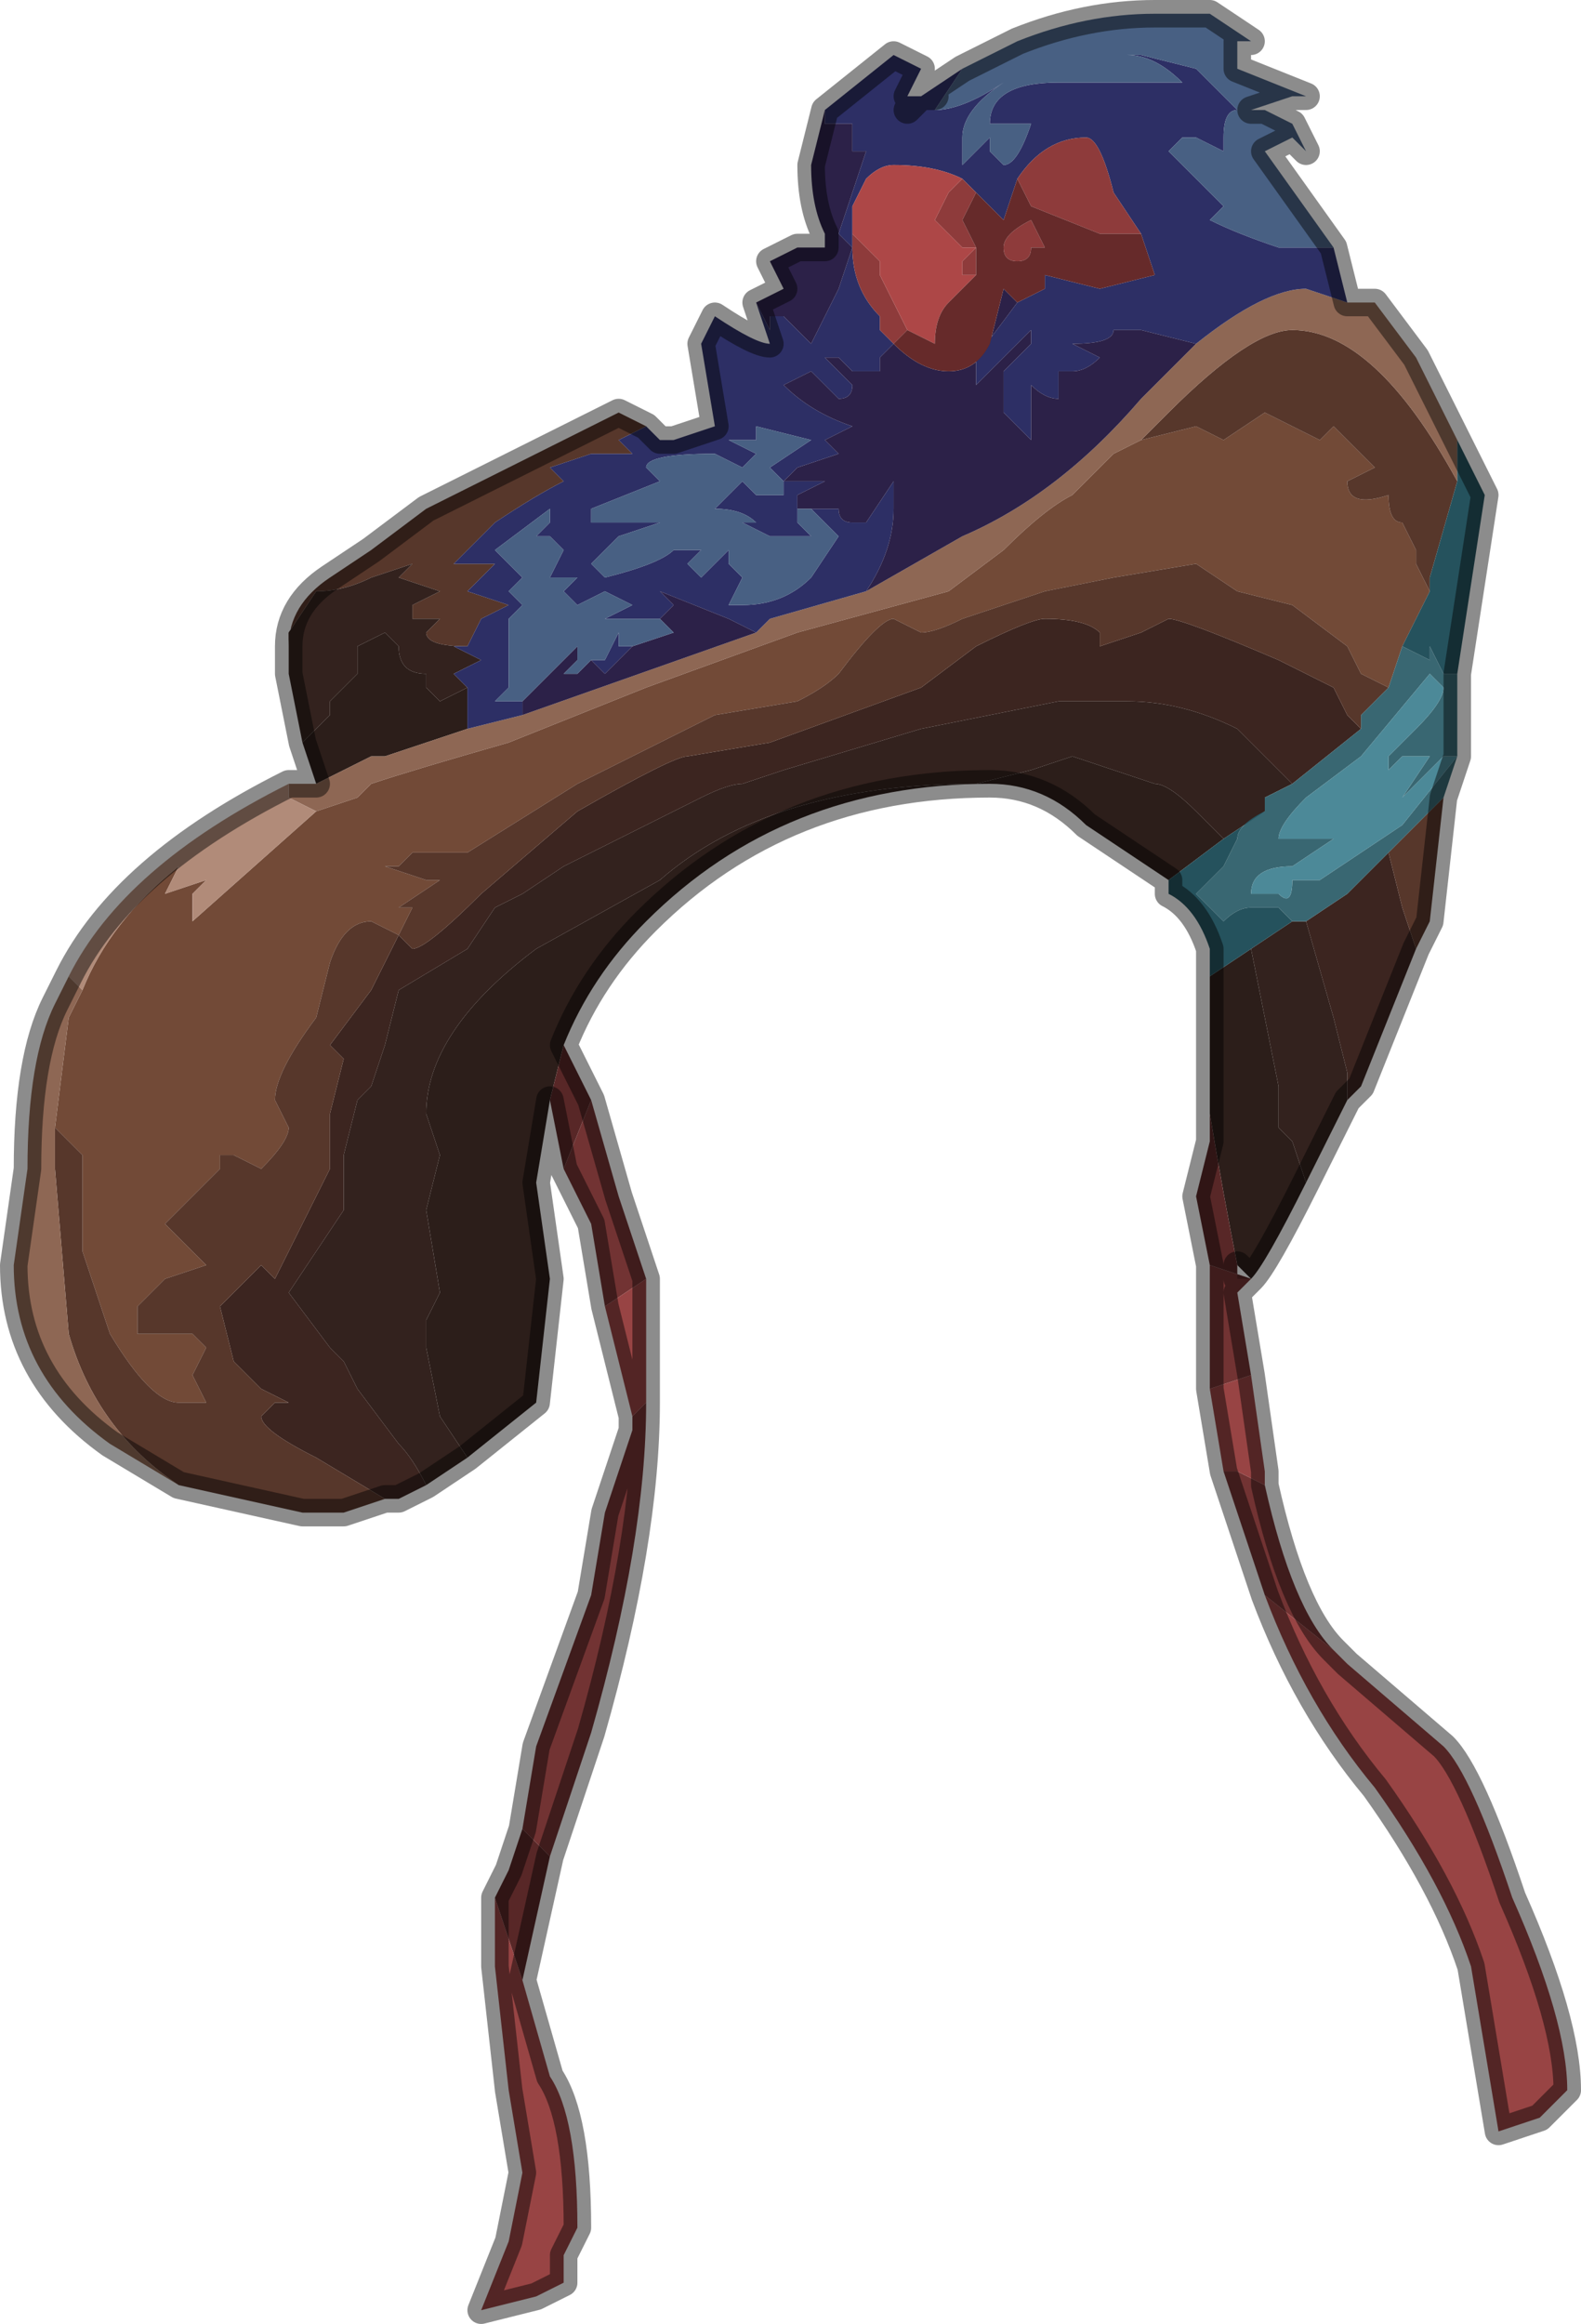 <?xml version="1.0" encoding="UTF-8" standalone="no"?>
<svg xmlns:xlink="http://www.w3.org/1999/xlink" height="8.45px" width="5.75px" xmlns="http://www.w3.org/2000/svg">
  <g transform="matrix(1.0, 0.0, 0.0, 1.0, 3.0, 2.6)">
    <path d="M2.05 -0.1 L1.95 -0.15 1.9 -0.25 1.7 -0.4 1.5 -0.45 1.35 -0.55 1.05 -0.5 0.8 -0.45 0.5 -0.35 Q0.4 -0.3 0.35 -0.3 L0.25 -0.35 Q0.2 -0.35 0.05 -0.15 0.0 -0.1 -0.1 -0.05 L-0.4 0.0 Q-0.5 0.05 -0.9 0.25 L-1.3 0.5 -1.4 0.5 -1.5 0.5 -1.55 0.55 -1.6 0.55 -1.45 0.6 -1.4 0.6 -1.55 0.7 -1.5 0.7 -1.55 0.8 -1.65 0.75 Q-1.75 0.75 -1.8 0.9 L-1.85 1.1 Q-2.0 1.3 -2.0 1.4 L-1.95 1.5 Q-1.95 1.55 -2.05 1.65 L-2.15 1.6 -2.2 1.6 -2.2 1.65 -2.25 1.7 -2.4 1.85 -2.25 2.0 -2.4 2.05 -2.5 2.15 -2.5 2.25 -2.3 2.25 -2.3 2.25 -2.25 2.3 -2.3 2.4 -2.25 2.5 -2.35 2.5 Q-2.45 2.5 -2.6 2.25 L-2.7 1.95 -2.7 1.85 -2.7 1.6 -2.8 1.5 -2.75 1.1 -2.7 1.0 Q-2.6 0.75 -2.35 0.55 L-2.35 0.55 -2.4 0.65 -2.4 0.65 Q-2.25 0.6 -2.25 0.6 L-2.3 0.65 -2.3 0.75 -1.85 0.35 -1.7 0.3 -1.65 0.25 Q-1.5 0.2 -1.15 0.1 L-0.65 -0.1 -0.1 -0.3 0.45 -0.45 0.65 -0.6 Q0.8 -0.75 0.9 -0.8 L1.05 -0.95 1.15 -1.0 1.35 -1.05 1.45 -1.0 1.6 -1.1 1.8 -1.0 1.85 -1.05 1.9 -1.0 2.0 -0.9 1.9 -0.85 Q1.9 -0.75 2.05 -0.8 2.05 -0.7 2.1 -0.7 L2.1 -0.7 2.15 -0.6 2.15 -0.55 2.2 -0.45 2.2 -0.45 2.1 -0.25 2.05 -0.1 M2.1 -0.7 L2.1 -0.7 2.1 -0.7" fill="#724a37" fill-rule="evenodd" stroke="none"/>
    <path d="M2.15 0.85 L1.95 1.35 1.9 1.4 1.9 1.3 1.85 1.1 1.75 0.75 1.9 0.65 2.05 0.5 2.1 0.7 2.15 0.85 M-1.45 2.8 L-1.55 2.85 -1.6 2.85 -1.85 2.7 Q-2.05 2.6 -2.05 2.55 L-2.0 2.5 -1.95 2.5 -1.95 2.5 -2.05 2.45 -2.15 2.35 -2.2 2.15 -2.05 2.0 -2.0 2.05 -1.8 1.65 -1.8 1.45 -1.75 1.25 -1.8 1.2 -1.65 1.0 -1.55 0.8 -1.5 0.85 Q-1.45 0.85 -1.25 0.65 L-0.9 0.35 Q-0.55 0.15 -0.5 0.15 L-0.2 0.1 0.35 -0.1 Q0.35 -0.1 0.55 -0.25 0.75 -0.35 0.8 -0.35 0.95 -0.35 1.0 -0.3 L1.0 -0.25 1.15 -0.3 1.25 -0.35 Q1.3 -0.35 1.65 -0.2 1.75 -0.15 1.85 -0.1 L1.9 0.0 1.95 0.05 1.7 0.25 1.65 0.2 1.5 0.05 Q1.3 -0.05 1.1 -0.05 L1.0 -0.05 0.85 -0.05 0.35 0.05 -0.15 0.2 -0.3 0.25 Q-0.35 0.25 -0.45 0.3 L-0.75 0.45 -0.95 0.55 -1.1 0.65 -1.2 0.7 -1.3 0.85 -1.55 1.0 -1.6 1.2 -1.65 1.35 -1.7 1.4 -1.75 1.6 -1.75 1.8 -1.95 2.1 -1.8 2.3 -1.75 2.35 -1.7 2.45 -1.55 2.65 Q-1.5 2.7 -1.45 2.8" fill="#3c2520" fill-rule="evenodd" stroke="none"/>
    <path d="M2.25 0.3 L2.2 0.75 2.15 0.85 2.1 0.7 2.05 0.5 2.1 0.45 2.25 0.3 M-1.6 2.85 L-1.75 2.9 -1.85 2.9 -1.9 2.9 -2.35 2.8 Q-2.65 2.6 -2.75 2.25 L-2.8 1.65 -2.8 1.5 -2.7 1.6 -2.7 1.85 -2.7 1.95 -2.6 2.25 Q-2.45 2.5 -2.35 2.5 L-2.25 2.5 -2.3 2.4 -2.25 2.3 -2.3 2.25 -2.3 2.25 -2.5 2.25 -2.5 2.15 -2.4 2.05 -2.25 2.0 -2.4 1.85 -2.25 1.7 -2.2 1.65 -2.2 1.6 -2.15 1.6 -2.05 1.65 Q-1.95 1.55 -1.95 1.5 L-2.0 1.4 Q-2.0 1.3 -1.85 1.1 L-1.8 0.9 Q-1.75 0.75 -1.65 0.75 L-1.55 0.8 -1.5 0.7 -1.55 0.7 -1.4 0.6 -1.45 0.6 -1.6 0.55 -1.55 0.55 -1.5 0.5 -1.4 0.5 -1.3 0.5 -0.9 0.25 Q-0.5 0.05 -0.4 0.0 L-0.1 -0.05 Q0.0 -0.1 0.05 -0.15 0.2 -0.35 0.25 -0.35 L0.35 -0.3 Q0.4 -0.3 0.5 -0.35 L0.8 -0.45 1.05 -0.5 1.35 -0.55 1.5 -0.45 1.7 -0.4 1.9 -0.25 1.95 -0.15 2.05 -0.1 1.95 0.0 1.95 0.05 1.9 0.0 1.85 -0.1 Q1.75 -0.15 1.65 -0.2 1.3 -0.35 1.25 -0.35 L1.15 -0.3 1.0 -0.25 1.0 -0.3 Q0.95 -0.35 0.8 -0.35 0.75 -0.35 0.55 -0.25 0.35 -0.1 0.35 -0.1 L-0.2 0.1 -0.5 0.15 Q-0.55 0.15 -0.9 0.35 L-1.25 0.65 Q-1.45 0.85 -1.5 0.85 L-1.55 0.8 -1.65 1.0 -1.8 1.2 -1.75 1.25 -1.8 1.45 -1.8 1.65 -2.0 2.05 -2.05 2.0 -2.2 2.15 -2.15 2.35 -2.05 2.45 -1.95 2.5 -1.95 2.5 -2.0 2.5 -2.05 2.55 Q-2.05 2.6 -1.85 2.7 L-1.6 2.85 M-1.95 -0.25 L-1.95 -0.25 Q-1.95 -0.4 -1.8 -0.5 L-1.65 -0.6 -1.45 -0.75 -0.75 -1.1 -0.65 -1.05 -0.75 -1.0 -0.7 -0.95 -0.7 -0.95 -0.8 -0.95 -0.85 -0.95 -1.0 -0.9 -0.95 -0.85 -0.95 -0.85 Q-1.05 -0.8 -1.2 -0.7 L-1.35 -0.55 -1.35 -0.55 -1.3 -0.55 -1.2 -0.55 -1.3 -0.45 -1.15 -0.4 Q-1.15 -0.4 -1.25 -0.35 L-1.3 -0.25 -1.3 -0.25 Q-1.45 -0.25 -1.45 -0.3 L-1.4 -0.35 -1.45 -0.35 -1.5 -0.35 -1.5 -0.4 Q-1.5 -0.4 -1.4 -0.45 L-1.55 -0.5 -1.5 -0.55 -1.65 -0.5 Q-1.75 -0.45 -1.85 -0.45 L-1.95 -0.3 -1.95 -0.25 M2.2 -0.45 L2.15 -0.55 2.15 -0.6 2.1 -0.7 2.1 -0.7 Q2.05 -0.7 2.05 -0.8 1.9 -0.75 1.9 -0.85 L2.0 -0.9 1.9 -1.0 1.85 -1.05 1.8 -1.0 1.6 -1.1 1.45 -1.0 1.35 -1.05 1.15 -1.0 1.25 -1.1 Q1.55 -1.4 1.7 -1.4 2.0 -1.4 2.3 -0.85 L2.2 -0.5 2.2 -0.45 M2.1 -0.7 L2.1 -0.7 2.1 -0.7" fill="#57372b" fill-rule="evenodd" stroke="none"/>
    <path d="M1.9 1.4 L1.75 1.7 1.7 1.55 1.65 1.5 1.65 1.35 1.55 0.85 1.7 0.75 1.75 0.75 1.85 1.1 1.9 1.3 1.9 1.4 M-1.3 2.7 L-1.45 2.8 Q-1.5 2.7 -1.55 2.65 L-1.7 2.45 -1.75 2.35 -1.8 2.3 -1.95 2.1 -1.75 1.8 -1.75 1.6 -1.7 1.4 -1.65 1.35 -1.6 1.2 -1.55 1.0 -1.3 0.85 -1.2 0.7 -1.1 0.65 -0.95 0.55 -0.75 0.45 -0.45 0.3 Q-0.35 0.25 -0.3 0.25 L-0.15 0.2 0.35 0.05 0.85 -0.05 1.0 -0.05 1.1 -0.05 Q1.3 -0.05 1.5 0.05 L1.65 0.2 1.7 0.25 1.6 0.3 1.6 0.35 1.45 0.45 1.35 0.35 Q1.25 0.25 1.2 0.25 L0.9 0.15 0.75 0.2 0.55 0.25 Q-0.2 0.25 -0.6 0.6 L-1.05 0.85 Q-1.45 1.15 -1.45 1.45 L-1.4 1.6 -1.45 1.8 -1.4 2.1 -1.45 2.2 -1.45 2.3 -1.4 2.55 -1.3 2.7 M-1.9 0.1 L-1.95 -0.15 -1.95 -0.25 -1.95 -0.3 -1.85 -0.45 Q-1.75 -0.45 -1.65 -0.5 L-1.5 -0.55 -1.55 -0.5 -1.4 -0.45 Q-1.5 -0.4 -1.5 -0.4 L-1.5 -0.35 -1.45 -0.35 -1.4 -0.35 -1.45 -0.3 Q-1.45 -0.25 -1.3 -0.25 -1.3 -0.25 -1.35 -0.25 L-1.25 -0.2 -1.35 -0.15 -1.3 -0.1 -1.4 -0.05 -1.45 -0.1 -1.45 -0.15 Q-1.55 -0.15 -1.55 -0.25 L-1.6 -0.3 -1.7 -0.25 -1.7 -0.15 -1.8 -0.05 -1.8 0.0 -1.9 0.1" fill="#33221e" fill-rule="evenodd" stroke="none"/>
    <path d="M1.75 1.7 Q1.6 2.0 1.55 2.05 L1.5 2.0 Q1.45 1.75 1.4 1.45 L1.4 0.95 1.55 0.85 1.65 1.35 1.65 1.5 1.7 1.55 1.75 1.7 M1.25 0.6 L0.95 0.4 Q0.8 0.25 0.6 0.25 -0.15 0.25 -0.65 0.75 -0.85 0.95 -0.95 1.2 L-1.0 1.4 -1.05 1.7 -1.0 2.05 -1.05 2.5 -1.3 2.7 -1.4 2.55 -1.45 2.3 -1.45 2.2 -1.4 2.1 -1.45 1.8 -1.4 1.6 -1.45 1.45 Q-1.45 1.15 -1.05 0.85 L-0.6 0.6 Q-0.2 0.25 0.55 0.25 L0.75 0.2 0.9 0.15 1.2 0.25 Q1.25 0.25 1.35 0.35 L1.45 0.45 1.25 0.6 M-1.85 0.25 L-1.9 0.1 -1.8 0.0 -1.8 -0.05 -1.7 -0.15 -1.7 -0.25 -1.6 -0.3 -1.55 -0.25 Q-1.55 -0.15 -1.45 -0.15 L-1.45 -0.1 -1.4 -0.05 -1.3 -0.1 -1.3 0.05 -1.6 0.15 -1.65 0.15 -1.85 0.25" fill="#2c1e1a" fill-rule="evenodd" stroke="none"/>
    <path d="M1.9 -1.5 L2.0 -1.5 2.15 -1.3 2.3 -1.0 2.3 -0.85 Q2.0 -1.4 1.7 -1.4 1.55 -1.4 1.25 -1.1 L1.15 -1.0 1.05 -0.95 0.9 -0.8 Q0.8 -0.75 0.65 -0.6 L0.45 -0.45 -0.1 -0.3 -0.65 -0.1 -1.15 0.1 Q-1.5 0.2 -1.65 0.25 L-1.7 0.3 -1.85 0.35 -1.95 0.3 -1.95 0.25 -1.85 0.25 -1.65 0.15 -1.6 0.15 -1.3 0.05 -1.1 0.0 -0.25 -0.3 -0.2 -0.35 0.15 -0.45 0.5 -0.65 Q0.85 -0.8 1.15 -1.15 L1.35 -1.35 Q1.6 -1.55 1.75 -1.55 L1.9 -1.5 M-2.35 2.8 L-2.6 2.65 Q-2.95 2.4 -2.95 2.0 L-2.9 1.65 Q-2.9 1.25 -2.8 1.05 L-2.75 0.95 -2.75 0.95 -2.7 1.0 -2.75 1.1 -2.8 1.5 -2.8 1.65 -2.75 2.25 Q-2.65 2.6 -2.35 2.8" fill="#8e6754" fill-rule="evenodd" stroke="none"/>
    <path d="M-2.75 0.95 Q-2.55 0.55 -1.95 0.25 L-1.95 0.3 -1.85 0.35 -2.3 0.75 -2.3 0.65 -2.25 0.6 Q-2.25 0.6 -2.4 0.65 L-2.4 0.65 -2.35 0.55 -2.35 0.55 Q-2.6 0.75 -2.7 1.0 L-2.75 0.95 -2.75 0.95" fill="#b18b79" fill-rule="evenodd" stroke="none"/>
    <path d="M1.55 2.05 L1.5 2.1 1.55 2.4 1.4 2.45 1.4 2.0 1.55 2.05 M1.6 2.8 Q1.7 3.25 1.85 3.4 L1.6 3.2 1.45 2.75 1.5 2.75 1.6 2.8 M-0.85 1.4 L-0.75 1.75 -0.65 2.05 -0.8 2.15 -0.85 1.85 -0.95 1.65 -0.85 1.4 M-0.65 2.5 Q-0.65 3.0 -0.85 3.7 L-1.0 4.15 -1.1 4.05 -1.05 3.75 -0.85 3.2 -0.8 2.9 -0.7 2.6 -0.7 2.55 -0.65 2.5" fill="#723333" fill-rule="evenodd" stroke="none"/>
    <path d="M2.3 -0.15 L2.3 0.15 2.25 0.3 2.1 0.45 2.05 0.5 1.9 0.65 1.75 0.75 1.7 0.75 1.65 0.7 1.55 0.7 Q1.5 0.7 1.45 0.75 L1.35 0.65 1.45 0.55 1.5 0.45 Q1.5 0.4 1.6 0.35 L1.6 0.3 1.7 0.25 1.95 0.05 1.95 0.0 2.05 -0.1 2.1 -0.25 2.2 -0.2 2.2 -0.25 2.25 -0.15 Q2.25 -0.15 2.3 -0.15 M2.2 -0.15 L1.95 0.15 1.75 0.3 Q1.65 0.4 1.65 0.45 L1.8 0.45 1.85 0.45 1.7 0.55 Q1.55 0.55 1.55 0.65 L1.65 0.65 Q1.7 0.7 1.7 0.6 L1.75 0.6 1.8 0.6 2.1 0.4 2.3 0.15 2.25 0.15 2.1 0.3 2.2 0.15 2.1 0.15 2.05 0.2 2.05 0.15 2.15 0.05 Q2.25 -0.05 2.25 -0.1 L2.2 -0.15" fill="#396772" fill-rule="evenodd" stroke="none"/>
    <path d="M2.2 -0.15 L2.25 -0.1 Q2.25 -0.05 2.15 0.05 L2.05 0.15 2.05 0.2 2.1 0.15 2.2 0.15 2.1 0.3 2.25 0.15 2.3 0.15 2.1 0.4 1.8 0.6 1.75 0.6 1.7 0.6 Q1.7 0.7 1.65 0.65 L1.55 0.65 Q1.55 0.55 1.7 0.55 L1.85 0.45 1.8 0.45 1.65 0.45 Q1.65 0.4 1.75 0.3 L1.95 0.15 2.2 -0.15" fill="#4c8998" fill-rule="evenodd" stroke="none"/>
    <path d="M2.3 -1.0 L2.4 -0.8 2.3 -0.15 Q2.25 -0.15 2.25 -0.15 L2.2 -0.25 2.2 -0.2 2.1 -0.25 2.2 -0.45 2.2 -0.45 2.2 -0.5 2.3 -0.85 2.3 -1.0 M1.4 0.95 L1.4 0.85 Q1.35 0.7 1.25 0.65 L1.25 0.6 1.45 0.45 1.6 0.35 1.6 0.3 1.6 0.35 Q1.5 0.4 1.5 0.45 L1.45 0.55 1.35 0.65 1.45 0.75 Q1.5 0.7 1.55 0.7 L1.65 0.7 1.7 0.75 1.55 0.85 1.4 0.95" fill="#25525d" fill-rule="evenodd" stroke="none"/>
    <path d="M1.55 2.4 L1.6 2.75 1.6 2.8 1.5 2.75 1.45 2.75 1.4 2.45 1.55 2.4 M1.85 3.4 L1.9 3.45 2.25 3.75 Q2.35 3.85 2.5 4.3 2.7 4.75 2.7 5.0 L2.6 5.1 2.45 5.15 2.35 4.55 Q2.25 4.25 2.0 3.9 1.75 3.6 1.6 3.2 L1.85 3.4 M-0.65 2.05 L-0.65 2.5 -0.7 2.55 -0.8 2.15 -0.65 2.05 M-1.1 4.6 L-1.0 4.95 Q-0.9 5.1 -0.9 5.5 L-0.95 5.6 -0.95 5.7 -0.95 5.7 -1.05 5.75 -1.25 5.8 -1.25 5.8 -1.15 5.55 -1.1 5.3 -1.15 5.0 -1.2 4.55 -1.2 4.3 -1.1 4.6" fill="#984444" fill-rule="evenodd" stroke="none"/>
    <path d="M1.4 2.0 L1.35 1.75 1.4 1.55 1.4 1.45 Q1.45 1.75 1.5 2.0 L1.5 2.05 1.55 2.05 1.4 2.0 M-0.95 1.2 L-0.85 1.4 -0.95 1.65 -1.0 1.4 -0.95 1.2 M-1.0 4.15 L-1.1 4.6 -1.2 4.3 -1.15 4.2 -1.1 4.05 -1.0 4.15" fill="#582727" fill-rule="evenodd" stroke="none"/>
    <path d="M0.5 -2.35 L0.5 -2.35 0.4 -2.2 0.4 -2.2 Q0.5 -2.2 0.65 -2.3 L0.65 -2.3 0.65 -2.3 Q0.5 -2.2 0.5 -2.1 L0.5 -2.0 0.6 -2.1 0.6 -2.05 0.65 -2.0 Q0.7 -2.0 0.75 -2.15 L0.7 -2.15 0.6 -2.15 Q0.6 -2.3 0.85 -2.3 L1.25 -2.3 1.3 -2.3 Q1.2 -2.4 1.1 -2.4 L0.9 -2.4 1.15 -2.4 1.35 -2.35 1.5 -2.2 Q1.45 -2.2 1.45 -2.1 L1.45 -2.05 1.35 -2.1 1.3 -2.1 1.25 -2.05 1.35 -1.95 1.45 -1.85 1.45 -1.85 1.4 -1.8 Q1.5 -1.75 1.65 -1.7 L1.85 -1.7 1.9 -1.5 1.75 -1.55 Q1.6 -1.55 1.35 -1.35 L1.15 -1.4 1.05 -1.4 1.05 -1.4 Q1.05 -1.35 0.9 -1.35 L1.0 -1.3 Q0.95 -1.25 0.9 -1.25 0.9 -1.25 0.85 -1.25 L0.85 -1.25 0.85 -1.15 Q0.8 -1.15 0.75 -1.2 L0.75 -1.15 0.75 -1.0 0.65 -1.1 0.65 -1.25 0.75 -1.35 0.75 -1.4 0.6 -1.25 0.55 -1.2 0.55 -1.3 0.7 -1.5 0.7 -1.5 0.8 -1.55 0.8 -1.6 1.0 -1.55 1.2 -1.6 1.15 -1.75 1.05 -1.9 Q1.0 -2.1 0.95 -2.1 0.8 -2.1 0.7 -1.95 L0.7 -1.95 0.65 -1.8 0.55 -1.9 0.5 -1.95 Q0.4 -2.0 0.25 -2.0 0.2 -2.0 0.15 -1.95 L0.1 -1.85 0.1 -1.7 0.05 -1.75 0.1 -1.9 0.15 -2.05 0.15 -2.05 0.1 -2.05 0.1 -2.05 0.1 -2.15 0.05 -2.15 0.0 -2.15 0.0 -2.2 0.25 -2.4 0.35 -2.35 0.3 -2.25 0.3 -2.25 0.35 -2.25 0.5 -2.35 M-0.65 -1.05 L-0.6 -1.0 -0.55 -1.0 -0.4 -1.05 -0.45 -1.35 -0.4 -1.45 Q-0.25 -1.35 -0.2 -1.35 L-0.2 -1.35 -0.25 -1.5 -0.25 -1.5 -0.2 -1.4 -0.2 -1.45 -0.15 -1.45 -0.15 -1.45 -0.05 -1.35 0.05 -1.55 0.1 -1.7 0.1 -1.7 Q0.1 -1.55 0.2 -1.45 L0.2 -1.4 0.25 -1.35 0.2 -1.3 0.2 -1.25 0.1 -1.25 0.05 -1.3 0.0 -1.3 0.0 -1.3 0.1 -1.2 Q0.1 -1.15 0.05 -1.15 L-0.05 -1.25 -0.15 -1.2 Q-0.05 -1.1 0.1 -1.05 L0.0 -1.0 0.05 -0.95 0.05 -0.95 -0.1 -0.9 -0.15 -0.85 0.0 -0.85 -0.1 -0.8 -0.1 -0.75 -0.05 -0.75 -0.05 -0.75 0.05 -0.75 Q0.05 -0.7 0.1 -0.7 L0.1 -0.7 0.15 -0.7 0.25 -0.85 0.25 -0.75 Q0.25 -0.6 0.15 -0.45 L-0.2 -0.35 -0.25 -0.3 -0.35 -0.35 -0.6 -0.45 -0.6 -0.45 -0.7 -0.4 -0.8 -0.45 -0.9 -0.4 -0.9 -0.4 -0.95 -0.45 -0.9 -0.5 -1.0 -0.5 -0.95 -0.6 -1.0 -0.65 -1.05 -0.65 -1.0 -0.7 -1.0 -0.75 -1.2 -0.6 -1.1 -0.5 -1.1 -0.5 -1.15 -0.45 -1.1 -0.4 -1.15 -0.35 -1.15 -0.3 -1.15 -0.1 -1.2 -0.05 Q-1.2 -0.05 -1.15 -0.05 L-1.15 -0.05 -1.1 -0.05 -1.1 0.0 -1.3 0.05 -1.3 -0.1 -1.35 -0.15 -1.25 -0.2 -1.35 -0.25 Q-1.3 -0.25 -1.3 -0.25 L-1.3 -0.25 -1.25 -0.35 Q-1.15 -0.4 -1.15 -0.4 L-1.3 -0.45 -1.2 -0.55 -1.3 -0.55 -1.35 -0.55 -1.35 -0.55 -1.2 -0.7 Q-1.05 -0.8 -0.95 -0.85 L-0.95 -0.85 -1.0 -0.9 -0.85 -0.95 -0.8 -0.95 -0.7 -0.95 -0.7 -0.95 -0.75 -1.0 -0.65 -1.05 M0.35 -2.25 L0.3 -2.2 0.35 -2.25 0.4 -2.25 0.35 -2.25 M-0.9 -0.25 L-0.9 -0.25 -0.9 -0.2 -0.9 -0.25 M-0.85 -0.2 L-0.8 -0.2 -0.75 -0.3 -0.75 -0.25 -0.7 -0.25 -0.7 -0.25 -0.8 -0.15 -0.85 -0.2 M-0.6 -0.35 L-0.8 -0.35 -0.6 -0.45 -0.55 -0.4 -0.6 -0.35 M-0.2 -0.6 L-0.2 -0.6 -0.3 -0.55 -0.2 -0.6 M-0.05 -0.75 L-0.1 -0.75 -0.1 -0.7 -0.05 -0.65 Q-0.1 -0.65 -0.1 -0.65 L-0.2 -0.65 -0.3 -0.7 -0.25 -0.7 Q-0.3 -0.75 -0.4 -0.75 L-0.4 -0.75 -0.3 -0.85 -0.25 -0.8 -0.15 -0.8 -0.15 -0.85 -0.2 -0.9 -0.05 -1.0 -0.25 -1.05 -0.25 -1.0 -0.35 -1.0 -0.25 -0.95 -0.3 -0.9 -0.4 -0.95 Q-0.65 -0.95 -0.65 -0.9 L-0.6 -0.85 -0.85 -0.75 -0.85 -0.7 -0.8 -0.7 -0.7 -0.7 -0.6 -0.7 -0.75 -0.65 -0.85 -0.55 -0.8 -0.5 Q-0.6 -0.55 -0.55 -0.6 L-0.5 -0.6 -0.45 -0.6 -0.5 -0.55 -0.45 -0.5 -0.35 -0.6 -0.35 -0.55 -0.35 -0.55 -0.3 -0.5 -0.35 -0.4 -0.3 -0.4 Q-0.15 -0.4 -0.05 -0.5 L0.05 -0.65 -0.05 -0.75" fill="#2d2f65" fill-rule="evenodd" stroke="none"/>
    <path d="M-0.25 -1.5 L-0.15 -1.55 -0.2 -1.65 -0.1 -1.7 0.0 -1.7 0.0 -1.75 Q-0.05 -1.85 -0.05 -2.0 L0.0 -2.2 0.0 -2.15 0.05 -2.15 0.1 -2.15 0.1 -2.05 0.1 -2.05 0.15 -2.05 0.15 -2.05 0.1 -1.9 0.05 -1.75 0.1 -1.7 0.05 -1.55 -0.05 -1.35 -0.15 -1.45 -0.15 -1.45 -0.2 -1.45 -0.2 -1.4 -0.25 -1.5 M0.7 -1.5 L0.55 -1.3 0.55 -1.2 0.6 -1.25 0.75 -1.4 0.75 -1.35 0.65 -1.25 0.65 -1.1 0.75 -1.0 0.75 -1.15 0.75 -1.2 Q0.8 -1.15 0.85 -1.15 L0.85 -1.25 0.85 -1.25 Q0.9 -1.25 0.9 -1.25 0.95 -1.25 1.0 -1.3 L0.9 -1.35 Q1.05 -1.35 1.05 -1.4 L1.05 -1.4 1.15 -1.4 1.35 -1.35 1.15 -1.15 Q0.85 -0.8 0.5 -0.65 L0.15 -0.45 Q0.25 -0.6 0.25 -0.75 L0.25 -0.85 0.15 -0.7 0.1 -0.7 0.1 -0.7 Q0.05 -0.7 0.05 -0.75 L-0.05 -0.75 -0.05 -0.75 -0.1 -0.75 -0.1 -0.8 0.0 -0.85 -0.15 -0.85 -0.1 -0.9 0.05 -0.95 0.05 -0.95 0.0 -1.0 0.1 -1.05 Q-0.05 -1.1 -0.15 -1.2 L-0.05 -1.25 0.05 -1.15 Q0.1 -1.15 0.1 -1.2 L0.0 -1.3 0.0 -1.3 0.05 -1.3 0.1 -1.25 0.2 -1.25 0.2 -1.3 0.25 -1.35 Q0.35 -1.25 0.45 -1.25 0.55 -1.25 0.6 -1.35 L0.65 -1.55 0.65 -1.55 0.7 -1.5 M-0.05 -0.75 L-0.05 -0.75 M-0.6 -0.45 L-0.35 -0.35 -0.25 -0.3 -1.1 0.0 -1.1 -0.05 -1.05 -0.1 -0.9 -0.25 -0.9 -0.2 -0.9 -0.2 -0.95 -0.15 -0.9 -0.15 Q-0.9 -0.15 -0.85 -0.2 L-0.8 -0.15 -0.7 -0.25 -0.55 -0.3 -0.6 -0.35 -0.55 -0.4 -0.6 -0.45 -0.6 -0.45" fill="#2c2148" fill-rule="evenodd" stroke="none"/>
    <path d="M0.5 -2.35 L0.7 -2.45 Q0.95 -2.55 1.2 -2.55 L1.4 -2.55 1.55 -2.45 1.55 -2.45 1.5 -2.45 1.5 -2.35 1.75 -2.25 1.7 -2.25 1.55 -2.2 1.6 -2.2 1.7 -2.15 1.75 -2.05 1.75 -2.05 1.7 -2.1 1.6 -2.05 1.6 -2.05 1.85 -1.7 1.65 -1.7 Q1.5 -1.75 1.4 -1.8 L1.45 -1.85 1.45 -1.85 1.35 -1.95 1.25 -2.05 1.3 -2.1 1.35 -2.1 1.45 -2.05 1.45 -2.1 Q1.45 -2.2 1.5 -2.2 L1.35 -2.35 1.15 -2.4 0.9 -2.4 1.1 -2.4 Q1.2 -2.4 1.3 -2.3 L1.25 -2.3 0.85 -2.3 Q0.6 -2.3 0.6 -2.15 L0.7 -2.15 0.75 -2.15 Q0.7 -2.0 0.65 -2.0 L0.6 -2.05 0.6 -2.1 0.5 -2.0 0.5 -2.1 Q0.5 -2.2 0.65 -2.3 L0.65 -2.3 0.65 -2.3 Q0.5 -2.2 0.4 -2.2 L0.4 -2.2 0.5 -2.35 0.5 -2.35 M-0.05 -0.75 L-0.05 -0.75 0.05 -0.65 -0.05 -0.5 Q-0.15 -0.4 -0.3 -0.4 L-0.35 -0.4 -0.3 -0.5 -0.35 -0.55 -0.35 -0.55 -0.35 -0.6 -0.45 -0.5 -0.5 -0.55 -0.45 -0.6 -0.5 -0.6 -0.55 -0.6 Q-0.6 -0.55 -0.8 -0.5 L-0.85 -0.55 -0.75 -0.65 -0.6 -0.7 -0.7 -0.7 -0.8 -0.7 -0.85 -0.7 -0.85 -0.75 -0.6 -0.85 -0.65 -0.9 Q-0.65 -0.95 -0.4 -0.95 L-0.3 -0.9 -0.25 -0.95 -0.35 -1.0 -0.25 -1.0 -0.25 -1.05 -0.05 -1.0 -0.2 -0.9 -0.15 -0.85 -0.15 -0.8 -0.25 -0.8 -0.3 -0.85 -0.4 -0.75 -0.4 -0.75 Q-0.3 -0.75 -0.25 -0.7 L-0.3 -0.7 -0.2 -0.65 -0.1 -0.65 Q-0.1 -0.65 -0.05 -0.65 L-0.1 -0.7 -0.1 -0.75 -0.05 -0.75 M-1.1 -0.05 L-1.15 -0.05 -1.15 -0.05 Q-1.2 -0.05 -1.2 -0.05 L-1.15 -0.1 -1.15 -0.3 -1.15 -0.35 -1.1 -0.4 -1.15 -0.45 -1.1 -0.5 -1.1 -0.5 -1.2 -0.6 -1.0 -0.75 -1.0 -0.7 -1.05 -0.65 -1.0 -0.65 -0.95 -0.6 -1.0 -0.5 -0.9 -0.5 -0.95 -0.45 -0.9 -0.4 -0.9 -0.4 -0.8 -0.45 -0.7 -0.4 -0.6 -0.45 -0.6 -0.45 -0.8 -0.35 -0.6 -0.35 -0.55 -0.3 -0.7 -0.25 -0.7 -0.25 -0.75 -0.25 -0.75 -0.3 -0.8 -0.2 -0.85 -0.2 Q-0.9 -0.15 -0.9 -0.15 L-0.95 -0.15 -0.9 -0.2 -0.9 -0.2 -0.9 -0.25 -0.9 -0.25 -1.05 -0.1 -1.1 -0.05 M-0.6 -0.45 L-0.6 -0.45 M-0.2 -0.6 L-0.3 -0.55 -0.2 -0.6 -0.2 -0.6" fill="#486083" fill-rule="evenodd" stroke="none"/>
    <path d="M1.15 -1.75 L1.0 -1.75 0.75 -1.85 0.7 -1.95 0.7 -1.95 Q0.8 -2.1 0.95 -2.1 1.0 -2.1 1.05 -1.9 L1.15 -1.75 M0.55 -1.9 L0.5 -1.8 0.55 -1.7 0.55 -1.6 0.5 -1.6 0.5 -1.65 0.55 -1.7 0.5 -1.7 Q0.5 -1.7 0.45 -1.75 L0.4 -1.8 0.45 -1.9 0.5 -1.95 0.55 -1.9 M0.3 -1.4 L0.25 -1.35 0.2 -1.4 0.2 -1.45 Q0.1 -1.55 0.1 -1.7 L0.1 -1.7 0.1 -1.75 0.1 -1.75 0.2 -1.65 0.2 -1.6 0.25 -1.5 0.3 -1.4 M0.75 -1.8 L0.8 -1.7 0.75 -1.7 Q0.75 -1.65 0.7 -1.65 0.65 -1.65 0.65 -1.7 0.65 -1.75 0.75 -1.8" fill="#8e3b3b" fill-rule="evenodd" stroke="none"/>
    <path d="M0.5 -1.6 L0.55 -1.6 0.45 -1.5 Q0.4 -1.45 0.4 -1.35 L0.3 -1.4 0.25 -1.5 0.2 -1.6 0.2 -1.65 0.1 -1.75 0.1 -1.75 0.1 -1.85 0.15 -1.95 Q0.2 -2.0 0.25 -2.0 0.4 -2.0 0.5 -1.95 L0.45 -1.9 0.4 -1.8 0.45 -1.75 Q0.5 -1.7 0.5 -1.7 L0.55 -1.7 0.5 -1.65 0.5 -1.6" fill="#ad4747" fill-rule="evenodd" stroke="none"/>
    <path d="M0.7 -1.95 L0.75 -1.85 1.0 -1.75 1.15 -1.75 1.2 -1.6 1.0 -1.55 0.8 -1.6 0.8 -1.55 0.7 -1.5 0.7 -1.5 0.65 -1.55 0.65 -1.55 0.6 -1.35 Q0.55 -1.25 0.45 -1.25 0.35 -1.25 0.25 -1.35 L0.3 -1.4 0.4 -1.35 Q0.4 -1.45 0.45 -1.5 L0.55 -1.6 0.5 -1.6 0.55 -1.6 0.55 -1.7 0.5 -1.8 0.55 -1.9 0.65 -1.8 0.7 -1.95 M0.75 -1.8 Q0.65 -1.75 0.65 -1.7 0.65 -1.65 0.7 -1.65 0.75 -1.65 0.75 -1.7 L0.8 -1.7 0.75 -1.8" fill="#662a2a" fill-rule="evenodd" stroke="none"/>
    <path d="M1.85 -1.7 L1.6 -2.05 1.6 -2.05 1.7 -2.1 1.75 -2.05 1.75 -2.05 1.7 -2.15 1.6 -2.2 1.55 -2.2 1.7 -2.25 1.75 -2.25 1.5 -2.35 1.5 -2.45 1.55 -2.45 1.55 -2.45 1.4 -2.55 1.2 -2.55 Q0.95 -2.55 0.7 -2.45 L0.5 -2.35 0.35 -2.25 0.4 -2.25 0.35 -2.25 0.3 -2.2 0.35 -2.25 0.3 -2.25 0.3 -2.25 0.35 -2.35 0.25 -2.4 0.0 -2.2 -0.05 -2.0 Q-0.05 -1.85 0.0 -1.75 L0.0 -1.7 -0.1 -1.7 -0.2 -1.65 -0.15 -1.55 -0.25 -1.5 -0.25 -1.5 -0.2 -1.35 -0.2 -1.35 Q-0.25 -1.35 -0.4 -1.45 L-0.45 -1.35 -0.4 -1.05 -0.55 -1.0 -0.6 -1.0 -0.65 -1.05 -0.75 -1.1 -1.45 -0.75 -1.65 -0.6 -1.8 -0.5 Q-1.95 -0.4 -1.95 -0.25 L-1.95 -0.25 -1.95 -0.15 -1.9 0.1 -1.85 0.25 -1.95 0.25 Q-2.55 0.55 -2.75 0.95 L-2.8 1.05 Q-2.9 1.25 -2.9 1.65 L-2.95 2.0 Q-2.95 2.4 -2.6 2.65 L-2.35 2.8 -1.9 2.9 -1.85 2.9 -1.75 2.9 -1.6 2.85 -1.55 2.85 -1.45 2.8 -1.3 2.7 -1.05 2.5 -1.0 2.05 -1.05 1.7 -1.0 1.4 -0.95 1.65 -0.85 1.85 -0.8 2.15 -0.7 2.55 -0.7 2.6 -0.8 2.9 -0.85 3.2 -1.05 3.75 -1.1 4.05 -1.15 4.2 -1.2 4.3 -1.2 4.55 -1.15 5.0 -1.1 5.3 -1.15 5.55 -1.25 5.8 -1.25 5.8 -1.05 5.75 -0.95 5.7 -0.95 5.7 -0.95 5.6 -0.9 5.5 Q-0.9 5.1 -1.0 4.95 L-1.1 4.6 -1.0 4.15 -0.85 3.7 Q-0.65 3.0 -0.65 2.5 L-0.65 2.05 -0.75 1.75 -0.85 1.4 -0.95 1.2 Q-0.85 0.95 -0.65 0.75 -0.15 0.25 0.6 0.25 0.8 0.25 0.95 0.4 L1.25 0.6 1.25 0.65 Q1.35 0.7 1.4 0.85 L1.4 0.95 1.4 1.45 1.4 1.55 1.35 1.75 1.4 2.0 1.4 2.45 1.45 2.75 1.6 3.2 Q1.75 3.6 2.0 3.9 2.25 4.25 2.35 4.55 L2.45 5.15 2.6 5.1 2.7 5.0 Q2.7 4.75 2.5 4.3 2.35 3.85 2.25 3.75 L1.9 3.45 1.85 3.4 Q1.7 3.25 1.6 2.8 L1.6 2.75 1.55 2.4 1.5 2.1 1.55 2.05 1.5 2.05 1.5 2.0 1.55 2.05 Q1.6 2.0 1.75 1.7 L1.9 1.4 1.95 1.35 2.15 0.85 2.2 0.75 2.25 0.3 2.3 0.15 2.3 -0.15 2.4 -0.8 2.3 -1.0 2.15 -1.3 2.0 -1.5 1.9 -1.5 1.85 -1.7 Z" fill="none" stroke="#000000" stroke-linecap="round" stroke-linejoin="round" stroke-opacity="0.451" stroke-width="0.1"/>
  </g>
</svg>

